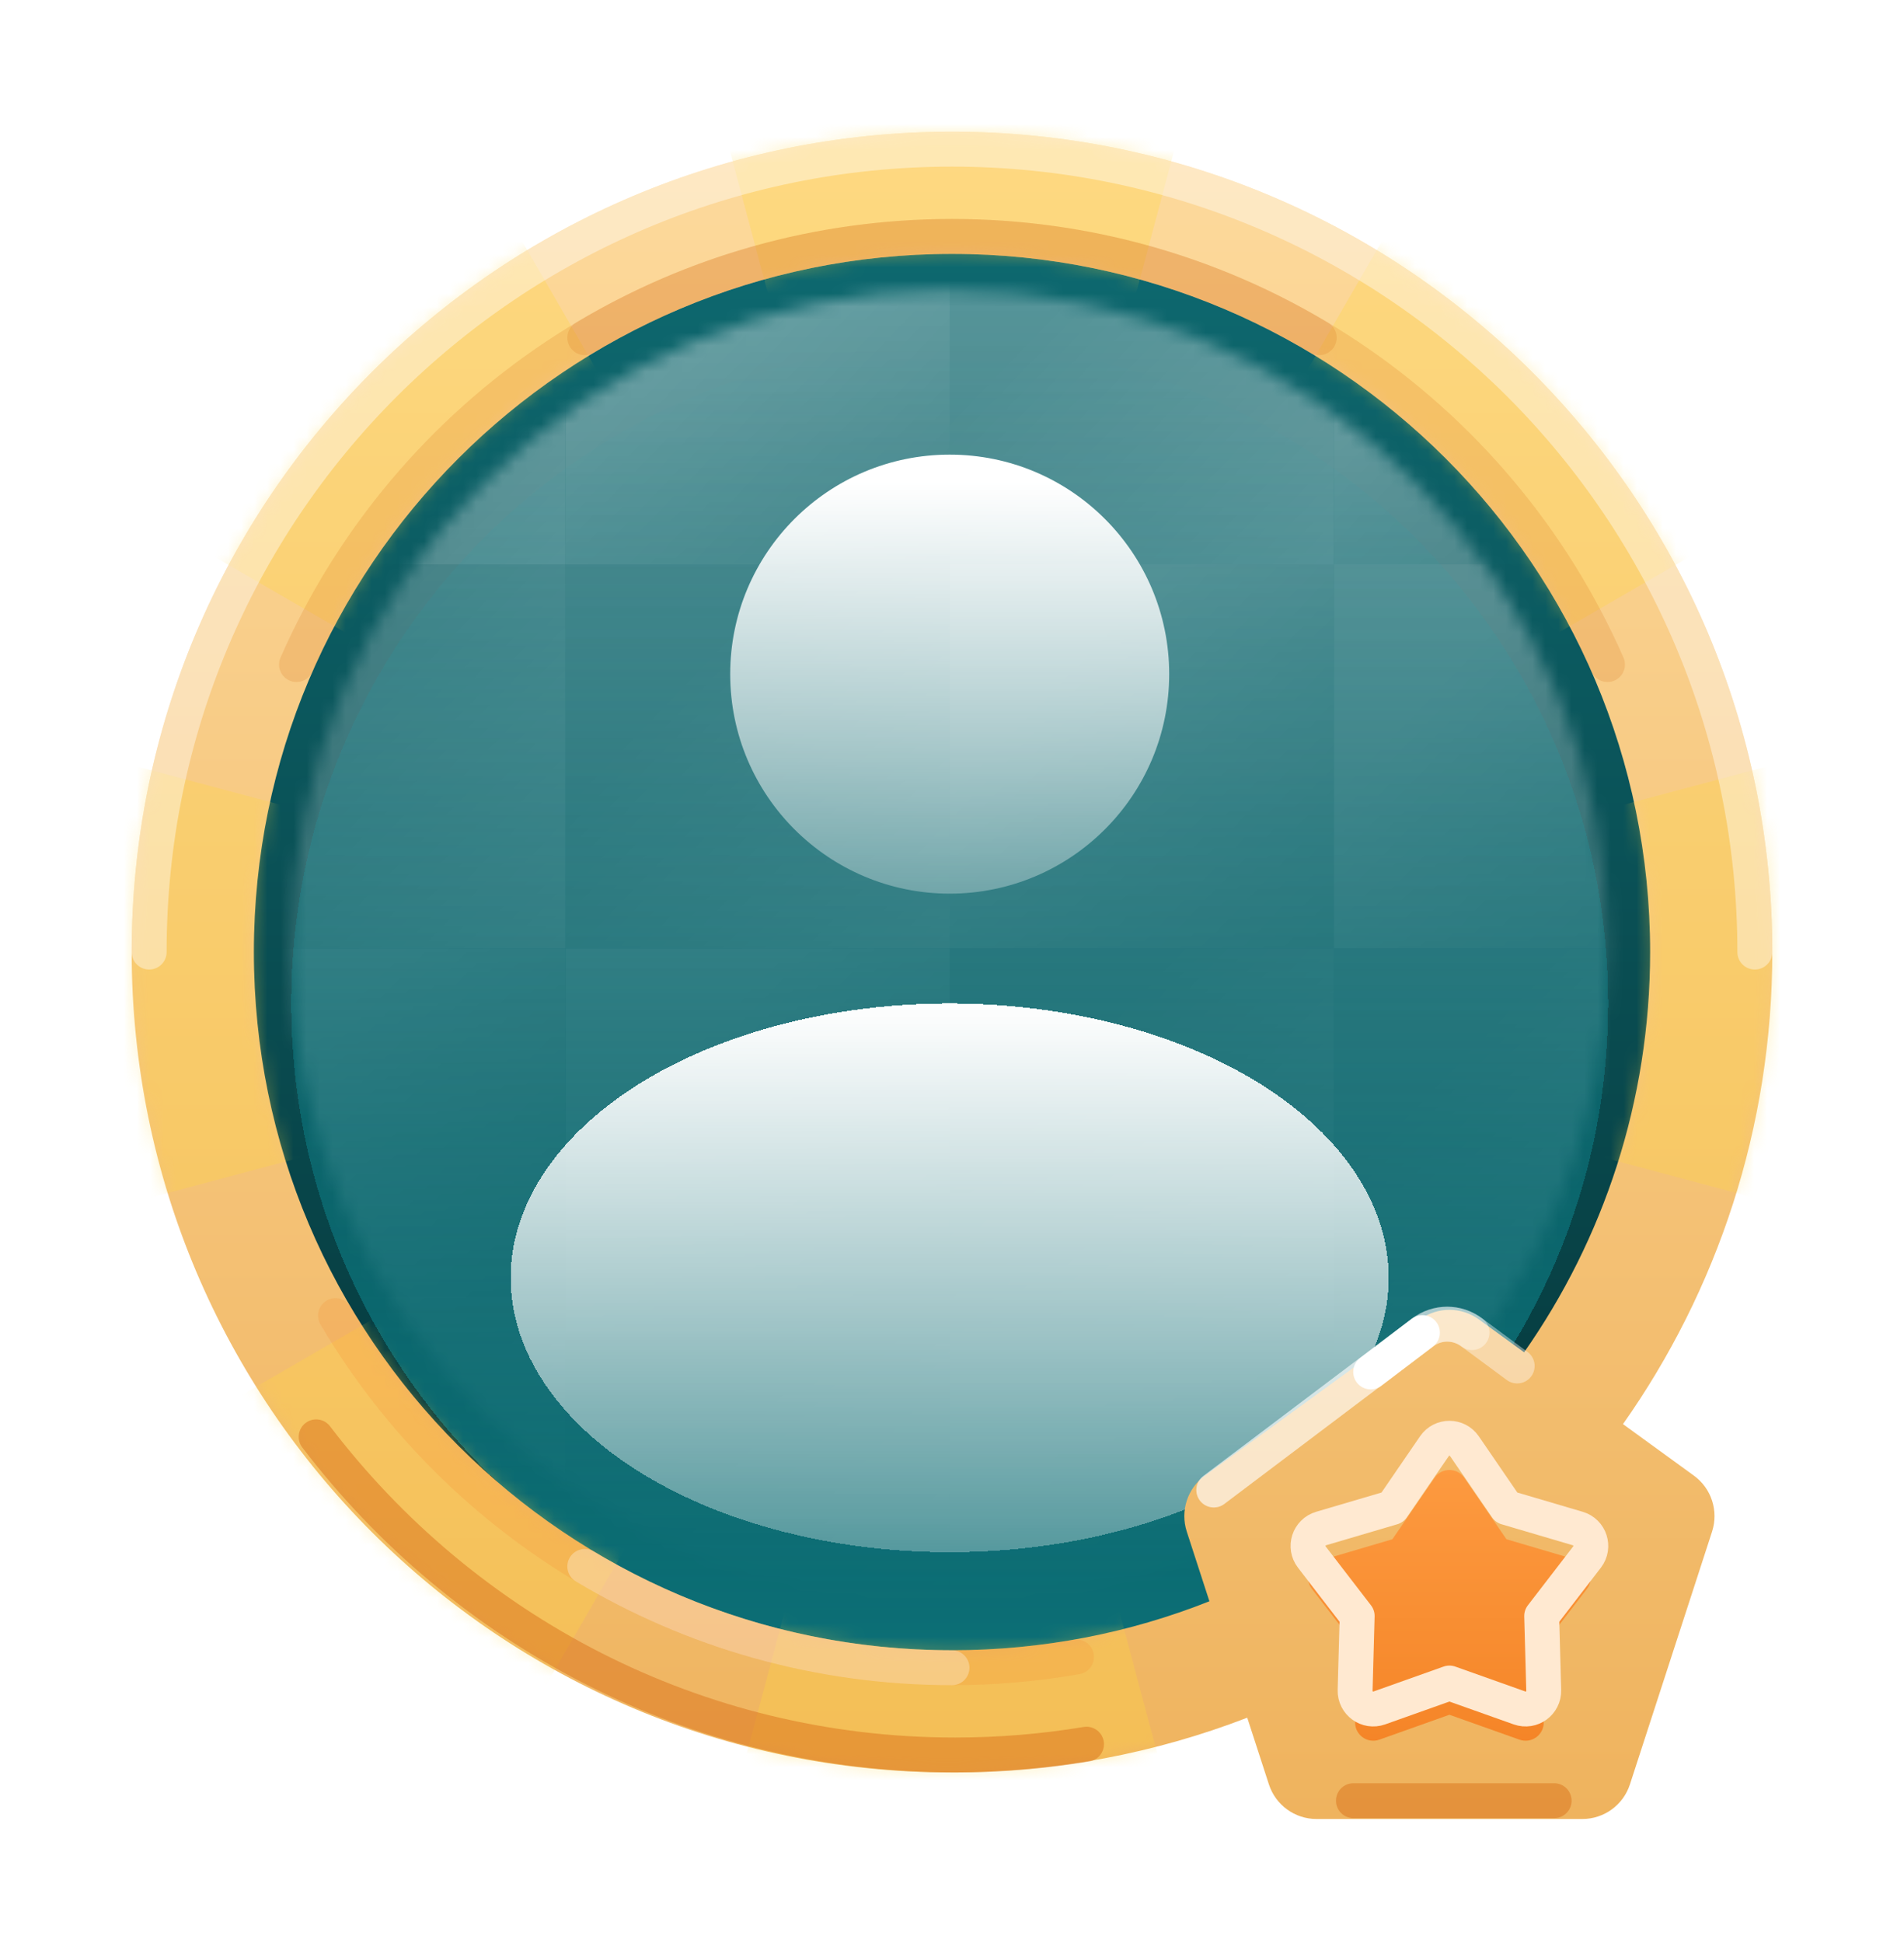<svg width="146" height="149" viewBox="0 0 146 149" fill="none" xmlns="http://www.w3.org/2000/svg">
<circle cx="72.823" cy="72.728" r="58.909" fill="url(#paint0_linear_3517_2640)"/>
<mask id="mask0_3517_2640" style="mask-type:alpha" maskUnits="userSpaceOnUse" x="22" y="22" width="102" height="102">
<circle cx="72.823" cy="72.728" r="50.494" fill="url(#paint1_linear_3517_2640)"/>
</mask>
<g mask="url(#mask0_3517_2640)">
<rect x="13.913" y="13.819" width="29.455" height="29.455" fill="url(#paint2_linear_3517_2640)"/>
<rect x="43.368" y="13.819" width="29.455" height="29.455" fill="url(#paint3_linear_3517_2640)"/>
<rect x="72.823" y="13.819" width="29.455" height="29.455" fill="url(#paint4_linear_3517_2640)"/>
<rect x="102.277" y="13.819" width="29.455" height="29.455" fill="url(#paint5_linear_3517_2640)"/>
<rect x="13.913" y="43.274" width="29.455" height="29.455" fill="url(#paint6_linear_3517_2640)"/>
<rect x="72.823" y="72.728" width="29.455" height="29.455" fill="url(#paint7_linear_3517_2640)"/>
<rect x="13.913" y="102.183" width="29.455" height="29.455" fill="url(#paint8_linear_3517_2640)"/>
<rect x="72.823" y="43.274" width="29.455" height="29.455" fill="url(#paint9_linear_3517_2640)"/>
<rect x="43.368" y="72.728" width="29.455" height="29.455" fill="url(#paint10_linear_3517_2640)"/>
<rect x="72.823" y="102.183" width="29.455" height="29.455" fill="url(#paint11_linear_3517_2640)"/>
<rect x="43.368" y="43.274" width="29.455" height="29.455" fill="url(#paint12_linear_3517_2640)"/>
<rect x="102.277" y="72.728" width="29.455" height="29.455" fill="url(#paint13_linear_3517_2640)"/>
<rect x="43.368" y="102.183" width="29.455" height="29.455" fill="url(#paint14_linear_3517_2640)"/>
<rect x="102.277" y="43.274" width="29.455" height="29.455" fill="url(#paint15_linear_3517_2640)"/>
<rect x="13.913" y="72.728" width="29.455" height="29.455" fill="url(#paint16_linear_3517_2640)"/>
<rect x="102.277" y="102.183" width="29.455" height="29.455" fill="url(#paint17_linear_3517_2640)"/>
</g>
<g filter="url(#filter0_dii_3517_2640)">
<path d="M123.316 72.728C123.316 100.615 100.71 123.222 72.823 123.222C44.936 123.222 22.329 100.615 22.329 72.728C22.329 44.841 44.936 22.235 72.823 22.235C100.71 22.235 123.316 44.841 123.316 72.728Z" fill="url(#paint18_linear_3517_2640)" shape-rendering="crispEdges"/>
</g>
<g filter="url(#filter1_d_3517_2640)">
<ellipse cx="72.823" cy="93.767" rx="33.663" ry="21.039" fill="url(#paint19_linear_3517_2640)" shape-rendering="crispEdges"/>
</g>
<circle cx="72.823" cy="51.689" r="16.831" fill="url(#paint20_linear_3517_2640)"/>
<path fill-rule="evenodd" clip-rule="evenodd" d="M95.639 131.704C88.614 134.415 80.981 135.902 73 135.902C38.26 135.902 10.098 107.74 10.098 73C10.098 38.26 38.26 10.098 73 10.098C107.74 10.098 135.902 38.26 135.902 73C135.902 86.474 131.665 98.958 124.452 109.193L129.887 113.142C131.233 114.12 131.796 115.853 131.282 117.436L124.984 136.817C124.47 138.4 122.996 139.471 121.332 139.471H100.953C99.289 139.471 97.815 138.4 97.3 136.817L95.639 131.704ZM92.738 122.777C86.631 125.201 79.971 126.533 73 126.533C43.434 126.533 19.467 102.566 19.467 73C19.467 43.434 43.434 19.467 73 19.467C102.566 19.467 126.533 43.434 126.533 73C126.533 84.416 122.96 94.997 116.871 103.686L113.4 101.163C112.054 100.186 110.231 100.186 108.885 101.163L92.398 113.142C91.052 114.12 90.489 115.853 91.003 117.436L92.738 122.777Z" fill="url(#paint21_linear_3517_2640)"/>
<mask id="mask1_3517_2640" style="mask-type:alpha" maskUnits="userSpaceOnUse" x="10" y="10" width="126" height="130">
<path fill-rule="evenodd" clip-rule="evenodd" d="M95.639 131.704C88.614 134.415 80.981 135.902 73 135.902C38.26 135.902 10.098 107.74 10.098 73C10.098 38.26 38.26 10.098 73 10.098C107.74 10.098 135.902 38.26 135.902 73C135.902 86.474 131.665 98.958 124.452 109.193L129.887 113.142C131.233 114.12 131.796 115.853 131.282 117.436L124.984 136.817C124.47 138.4 122.996 139.471 121.332 139.471H100.953C99.289 139.471 97.815 138.4 97.3 136.817L95.639 131.704ZM92.738 122.777C86.631 125.201 79.971 126.533 73 126.533C43.434 126.533 19.467 102.566 19.467 73C19.467 43.434 43.434 19.467 73 19.467C102.566 19.467 126.533 43.434 126.533 73C126.533 84.416 122.96 94.997 116.871 103.686L113.4 101.163C112.054 100.186 110.231 100.186 108.885 101.163L92.398 113.142C91.052 114.12 90.489 115.853 91.003 117.436L92.738 122.777Z" fill="url(#paint22_linear_3517_2640)"/>
</mask>
<g mask="url(#mask1_3517_2640)">
<g style="mix-blend-mode:multiply" opacity="0.3">
<path fill-rule="evenodd" clip-rule="evenodd" d="M92.467 2.433L73 75.433L53.533 2.433H92.467ZM73 75.433L53.533 148.433H92.467L73 75.433ZM73 75.433L110.854 10.05L138.384 37.58L73 75.433ZM73 75.433L146 94.9V55.967L73 75.433ZM73 75.433L7.616 113.287L35.146 140.817L73 75.433ZM73 75.433L7.616 37.58L35.146 10.05L73 75.433ZM73 75.433L1.70183e-06 55.967L0 94.9L73 75.433Z" fill="#FFD640"/>
</g>
</g>
<path opacity="0.2" d="M25.725 100.873C35.273 117.033 52.871 127.872 73 127.872C76.257 127.872 79.447 127.588 82.548 127.044" stroke="#F68A2D" stroke-width="2.677" stroke-linecap="round" stroke-linejoin="round"/>
<path opacity="0.3" d="M44.842 120.106C53.074 125.037 62.706 127.872 73 127.872" stroke="white" stroke-width="2.677" stroke-linecap="round" stroke-linejoin="round"/>
<path opacity="0.2" d="M22.736 50.956C31.225 31.627 50.536 18.128 73 18.128C95.464 18.128 114.775 31.627 123.264 50.956" stroke="#DA731B" stroke-width="2.677" stroke-linecap="round" stroke-linejoin="round"/>
<path opacity="0.2" d="M44.842 25.894C53.074 20.963 62.706 18.128 73 18.128C83.294 18.128 92.926 20.963 101.158 25.894" stroke="#DA731B" stroke-width="2.677" stroke-linecap="round" stroke-linejoin="round"/>
<path opacity="0.4" d="M116.338 104.736C115.184 103.883 112.875 102.177 112.875 102.177C111.741 101.315 110.206 101.315 109.072 102.177L93.075 114.245" stroke="white" stroke-width="2.677" stroke-linecap="round" stroke-linejoin="round"/>
<path opacity="0.4" d="M112.875 102.177C111.741 101.315 110.206 101.315 109.072 102.177L93.075 114.245" stroke="white" stroke-width="2.677" stroke-linecap="round" stroke-linejoin="round"/>
<path d="M109.072 102.177L105.105 105.192" stroke="white" stroke-width="2.677" stroke-linecap="round"/>
<path opacity="0.5" d="M103.782 138.067H119.173" stroke="#DA731B" stroke-width="2.677" stroke-linecap="round" stroke-linejoin="round"/>
<path opacity="0.5" d="M24.243 110.17C35.544 125.005 53.284 134.563 73.231 134.563C76.665 134.563 80.034 134.28 83.315 133.735" stroke="#DA731B" stroke-width="2.677" stroke-linecap="round" stroke-linejoin="round"/>
<path opacity="0.4" d="M134.563 73C134.563 38.999 107 11.437 73 11.437C38.999 11.437 11.437 38.999 11.437 73" stroke="white" stroke-width="2.677" stroke-linecap="round" stroke-linejoin="round"/>
<g filter="url(#filter2_i_3517_2640)">
<path fill-rule="evenodd" clip-rule="evenodd" d="M111.142 129.045L105.769 130.955C104.847 131.283 103.884 130.583 103.911 129.605L104.068 123.905L100.59 119.385C99.994 118.609 100.362 117.477 101.3 117.2L106.77 115.588L109.994 110.883C110.547 110.077 111.738 110.077 112.291 110.883L115.515 115.588L120.985 117.2C121.923 117.477 122.291 118.609 121.695 119.385L118.217 123.905L118.374 129.605C118.401 130.583 117.438 131.283 116.516 130.955L111.142 129.045Z" fill="url(#paint23_linear_3517_2640)"/>
</g>
<path fill-rule="evenodd" clip-rule="evenodd" d="M111.142 129.045L105.769 130.955C104.847 131.283 103.884 130.583 103.911 129.605L104.068 123.905L100.59 119.385C99.994 118.609 100.362 117.477 101.3 117.2L106.77 115.588L109.994 110.883C110.547 110.077 111.738 110.077 112.291 110.883L115.515 115.588L120.985 117.2C121.923 117.477 122.291 118.609 121.695 119.385L118.217 123.905L118.374 129.605C118.401 130.583 117.438 131.283 116.516 130.955L111.142 129.045Z" stroke="#FFE9D1" stroke-width="2.677" stroke-linecap="round" stroke-linejoin="round"/>
<defs>
<filter id="filter0_dii_3517_2640" x="5.498" y="13.819" width="134.65" height="134.65" filterUnits="userSpaceOnUse" color-interpolation-filters="sRGB">
<feFlood flood-opacity="0" result="BackgroundImageFix"/>
<feColorMatrix in="SourceAlpha" type="matrix" values="0 0 0 0 0 0 0 0 0 0 0 0 0 0 0 0 0 0 127 0" result="hardAlpha"/>
<feOffset dy="8.416"/>
<feGaussianBlur stdDeviation="8.416"/>
<feComposite in2="hardAlpha" operator="out"/>
<feColorMatrix type="matrix" values="0 0 0 0 0.071 0 0 0 0 0.667 0 0 0 0 0.71 0 0 0 0.05 0"/>
<feBlend mode="normal" in2="BackgroundImageFix" result="effect1_dropShadow_3517_2640"/>
<feBlend mode="normal" in="SourceGraphic" in2="effect1_dropShadow_3517_2640" result="shape"/>
<feColorMatrix in="SourceAlpha" type="matrix" values="0 0 0 0 0 0 0 0 0 0 0 0 0 0 0 0 0 0 127 0" result="hardAlpha"/>
<feOffset dy="-8.416"/>
<feGaussianBlur stdDeviation="8.416"/>
<feComposite in2="hardAlpha" operator="arithmetic" k2="-1" k3="1"/>
<feColorMatrix type="matrix" values="0 0 0 0 0.071 0 0 0 0 0.667 0 0 0 0 0.71 0 0 0 1 0"/>
<feBlend mode="normal" in2="shape" result="effect2_innerShadow_3517_2640"/>
<feColorMatrix in="SourceAlpha" type="matrix" values="0 0 0 0 0 0 0 0 0 0 0 0 0 0 0 0 0 0 127 0" result="hardAlpha"/>
<feOffset dy="4.208"/>
<feGaussianBlur stdDeviation="2.104"/>
<feComposite in2="hardAlpha" operator="arithmetic" k2="-1" k3="1"/>
<feColorMatrix type="matrix" values="0 0 0 0 0.071 0 0 0 0 0.667 0 0 0 0 0.71 0 0 0 0.4 0"/>
<feBlend mode="normal" in2="effect2_innerShadow_3517_2640" result="effect3_innerShadow_3517_2640"/>
</filter>
<filter id="filter1_d_3517_2640" x="30.744" y="68.52" width="84.156" height="58.91" filterUnits="userSpaceOnUse" color-interpolation-filters="sRGB">
<feFlood flood-opacity="0" result="BackgroundImageFix"/>
<feColorMatrix in="SourceAlpha" type="matrix" values="0 0 0 0 0 0 0 0 0 0 0 0 0 0 0 0 0 0 127 0" result="hardAlpha"/>
<feOffset dy="4.208"/>
<feGaussianBlur stdDeviation="4.208"/>
<feComposite in2="hardAlpha" operator="out"/>
<feColorMatrix type="matrix" values="0 0 0 0 0.071 0 0 0 0 0.667 0 0 0 0 0.71 0 0 0 1 0"/>
<feBlend mode="normal" in2="BackgroundImageFix" result="effect1_dropShadow_3517_2640"/>
<feBlend mode="normal" in="SourceGraphic" in2="effect1_dropShadow_3517_2640" result="shape"/>
</filter>
<filter id="filter2_i_3517_2640" x="98.961" y="108.94" width="24.362" height="25.87" filterUnits="userSpaceOnUse" color-interpolation-filters="sRGB">
<feFlood flood-opacity="0" result="BackgroundImageFix"/>
<feBlend mode="normal" in="SourceGraphic" in2="BackgroundImageFix" result="shape"/>
<feColorMatrix in="SourceAlpha" type="matrix" values="0 0 0 0 0 0 0 0 0 0 0 0 0 0 0 0 0 0 127 0" result="hardAlpha"/>
<feOffset dy="2.433"/>
<feGaussianBlur stdDeviation="1.217"/>
<feComposite in2="hardAlpha" operator="arithmetic" k2="-1" k3="1"/>
<feColorMatrix type="matrix" values="0 0 0 0 0.922 0 0 0 0 0.447 0 0 0 0 0.106 0 0 0 1 0"/>
<feBlend mode="normal" in2="shape" result="effect1_innerShadow_3517_2640"/>
</filter>
<linearGradient id="paint0_linear_3517_2640" x1="72.823" y1="13.819" x2="72.823" y2="131.638" gradientUnits="userSpaceOnUse">
<stop stop-color="#0E6B72"/>
<stop offset="1" stop-color="#053134"/>
</linearGradient>
<linearGradient id="paint1_linear_3517_2640" x1="72.823" y1="22.235" x2="72.823" y2="123.222" gradientUnits="userSpaceOnUse">
<stop stop-color="#D9D9D9"/>
<stop offset="1" stop-color="white" stop-opacity="0"/>
</linearGradient>
<linearGradient id="paint2_linear_3517_2640" x1="43.368" y1="42.541" x2="22.329" y2="22.235" gradientUnits="userSpaceOnUse">
<stop stop-color="white" stop-opacity="0.4"/>
<stop offset="1" stop-color="white" stop-opacity="0.3"/>
</linearGradient>
<linearGradient id="paint3_linear_3517_2640" x1="72.823" y1="42.541" x2="51.783" y2="22.234" gradientUnits="userSpaceOnUse">
<stop stop-color="white" stop-opacity="0.3"/>
<stop offset="1" stop-color="white" stop-opacity="0.4"/>
</linearGradient>
<linearGradient id="paint4_linear_3517_2640" x1="102.277" y1="42.541" x2="81.238" y2="22.234" gradientUnits="userSpaceOnUse">
<stop stop-color="white" stop-opacity="0.4"/>
<stop offset="1" stop-color="white" stop-opacity="0.3"/>
</linearGradient>
<linearGradient id="paint5_linear_3517_2640" x1="131.732" y1="42.541" x2="110.693" y2="22.234" gradientUnits="userSpaceOnUse">
<stop stop-color="white" stop-opacity="0.3"/>
<stop offset="1" stop-color="white" stop-opacity="0.4"/>
</linearGradient>
<linearGradient id="paint6_linear_3517_2640" x1="43.368" y1="71.996" x2="22.329" y2="51.689" gradientUnits="userSpaceOnUse">
<stop stop-color="white" stop-opacity="0.4"/>
<stop offset="1" stop-color="white" stop-opacity="0.3"/>
</linearGradient>
<linearGradient id="paint7_linear_3517_2640" x1="102.277" y1="101.451" x2="81.238" y2="81.144" gradientUnits="userSpaceOnUse">
<stop stop-color="white" stop-opacity="0.4"/>
<stop offset="1" stop-color="white" stop-opacity="0.3"/>
</linearGradient>
<linearGradient id="paint8_linear_3517_2640" x1="43.368" y1="130.905" x2="22.329" y2="110.599" gradientUnits="userSpaceOnUse">
<stop stop-color="white" stop-opacity="0.4"/>
<stop offset="1" stop-color="white" stop-opacity="0.3"/>
</linearGradient>
<linearGradient id="paint9_linear_3517_2640" x1="102.277" y1="71.996" x2="81.238" y2="51.689" gradientUnits="userSpaceOnUse">
<stop stop-color="white" stop-opacity="0.3"/>
<stop offset="1" stop-color="white" stop-opacity="0.4"/>
</linearGradient>
<linearGradient id="paint10_linear_3517_2640" x1="72.823" y1="101.451" x2="51.783" y2="81.144" gradientUnits="userSpaceOnUse">
<stop stop-color="white" stop-opacity="0.3"/>
<stop offset="1" stop-color="white" stop-opacity="0.4"/>
</linearGradient>
<linearGradient id="paint11_linear_3517_2640" x1="102.277" y1="130.905" x2="81.238" y2="110.599" gradientUnits="userSpaceOnUse">
<stop stop-color="white" stop-opacity="0.3"/>
<stop offset="1" stop-color="white" stop-opacity="0.4"/>
</linearGradient>
<linearGradient id="paint12_linear_3517_2640" x1="72.823" y1="71.996" x2="51.783" y2="51.689" gradientUnits="userSpaceOnUse">
<stop stop-color="white" stop-opacity="0.4"/>
<stop offset="1" stop-color="white" stop-opacity="0.3"/>
</linearGradient>
<linearGradient id="paint13_linear_3517_2640" x1="131.732" y1="101.451" x2="110.693" y2="81.144" gradientUnits="userSpaceOnUse">
<stop stop-color="white" stop-opacity="0.4"/>
<stop offset="1" stop-color="white" stop-opacity="0.3"/>
</linearGradient>
<linearGradient id="paint14_linear_3517_2640" x1="72.823" y1="130.905" x2="51.783" y2="110.599" gradientUnits="userSpaceOnUse">
<stop stop-color="white" stop-opacity="0.4"/>
<stop offset="1" stop-color="white" stop-opacity="0.3"/>
</linearGradient>
<linearGradient id="paint15_linear_3517_2640" x1="131.732" y1="71.996" x2="110.693" y2="51.689" gradientUnits="userSpaceOnUse">
<stop stop-color="white" stop-opacity="0.3"/>
<stop offset="1" stop-color="white" stop-opacity="0.4"/>
</linearGradient>
<linearGradient id="paint16_linear_3517_2640" x1="43.368" y1="101.451" x2="22.329" y2="81.144" gradientUnits="userSpaceOnUse">
<stop stop-color="white" stop-opacity="0.3"/>
<stop offset="1" stop-color="white" stop-opacity="0.4"/>
</linearGradient>
<linearGradient id="paint17_linear_3517_2640" x1="131.732" y1="130.905" x2="110.693" y2="110.599" gradientUnits="userSpaceOnUse">
<stop stop-color="white" stop-opacity="0.3"/>
<stop offset="1" stop-color="white" stop-opacity="0.4"/>
</linearGradient>
<linearGradient id="paint18_linear_3517_2640" x1="72.823" y1="22.235" x2="72.823" y2="123.222" gradientUnits="userSpaceOnUse">
<stop stop-color="#12AAB5" stop-opacity="0"/>
<stop offset="0.489" stop-color="#12AAB5" stop-opacity="0.245"/>
<stop offset="1" stop-color="#12AAB5" stop-opacity="0.5"/>
</linearGradient>
<linearGradient id="paint19_linear_3517_2640" x1="72.823" y1="72.728" x2="72.823" y2="114.806" gradientUnits="userSpaceOnUse">
<stop stop-color="white"/>
<stop offset="1" stop-color="white" stop-opacity="0.3"/>
</linearGradient>
<linearGradient id="paint20_linear_3517_2640" x1="72.823" y1="36.962" x2="72.823" y2="68.52" gradientUnits="userSpaceOnUse">
<stop stop-color="white"/>
<stop offset="1" stop-color="white" stop-opacity="0.3"/>
</linearGradient>
<linearGradient id="paint21_linear_3517_2640" x1="10.098" y1="10.098" x2="10.098" y2="139.471" gradientUnits="userSpaceOnUse">
<stop stop-color="#FDDA9D"/>
<stop offset="1" stop-color="#EFB35E"/>
</linearGradient>
<linearGradient id="paint22_linear_3517_2640" x1="10.098" y1="10.098" x2="10.098" y2="139.471" gradientUnits="userSpaceOnUse">
<stop stop-color="#FDDA9D"/>
<stop offset="1" stop-color="#EFB35E"/>
</linearGradient>
<linearGradient id="paint23_linear_3517_2640" x1="98.745" y1="109.208" x2="98.745" y2="134.004" gradientUnits="userSpaceOnUse">
<stop stop-color="#FD9B41"/>
<stop offset="1" stop-color="#F48224"/>
</linearGradient>
</defs>
</svg>
